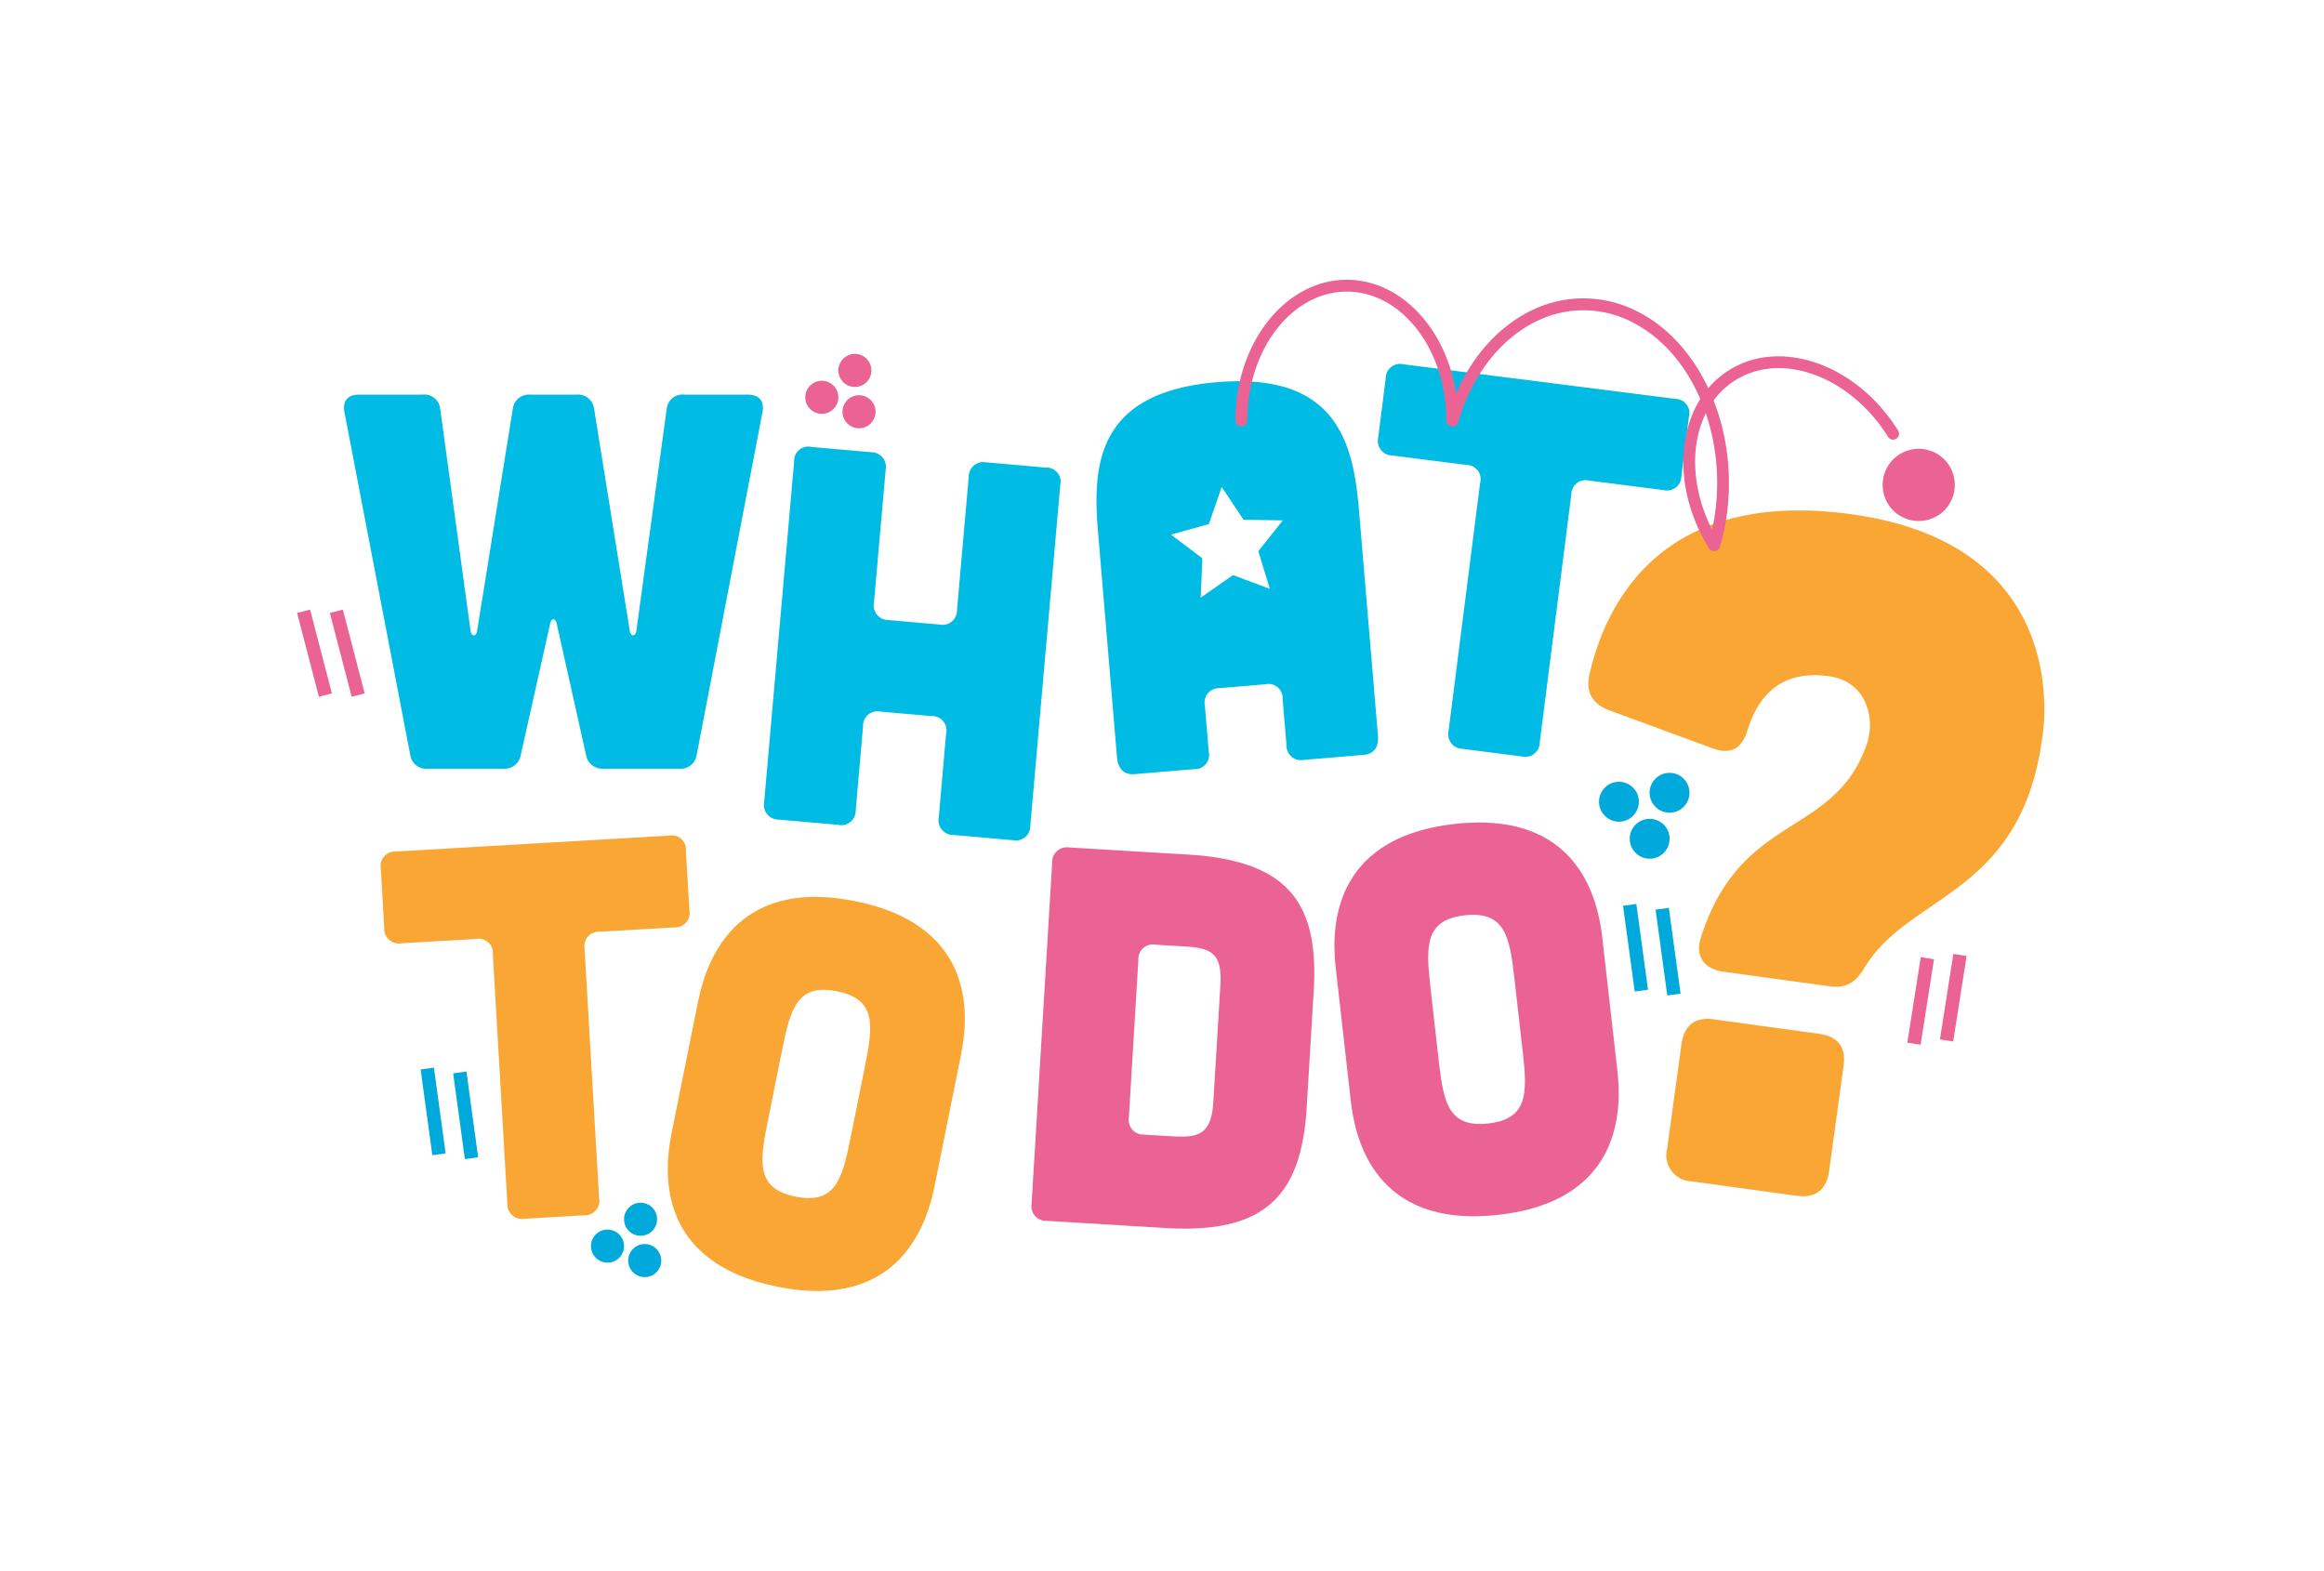 <svg xmlns="http://www.w3.org/2000/svg" xmlns:xlink="http://www.w3.org/1999/xlink" width="346.99" height="234.534" viewBox="0 0 346.99 234.534"><defs><style>.a{fill:#fff;}.b{fill:#faa635;}.c{fill:#00bce4;}.d{fill:#ea6393;}.e{fill:#00a9dc;}.f{filter:url(#a);}</style><filter id="a" x="0" y="0" width="346.99" height="234.534" filterUnits="userSpaceOnUse"><feOffset input="SourceAlpha"/><feGaussianBlur stdDeviation="10" result="b"/><feFlood flood-opacity="0.161"/><feComposite operator="in" in2="b"/><feComposite in="SourceGraphic"/></filter></defs><g transform="translate(-75.726 -94.21)"><g class="f" transform="matrix(1, 0, 0, 1, 75.73, 94.21)"><path class="a" d="M385.264,176.221a37.417,37.417,0,0,0-6.174-6.571,17.129,17.129,0,0,0-11.214-19.234A35.4,35.4,0,0,0,351.11,137.4a27.906,27.906,0,0,0-16.9-.783,32.671,32.671,0,0,0-9.33-6.71,29.114,29.114,0,0,0-24.785-.313,31.653,31.653,0,0,0-4.684,2.6,26.348,26.348,0,0,0-18.591-7.976c-10.134,0-19.287,6.2-24.323,15.815-9.436,1.536-16.313,5.627-20.494,12.195l-8.01-.7a14.58,14.58,0,0,0-6.184.775q-.134-.544-.309-1.07a14.228,14.228,0,0,0-25.337-10.471,14.317,14.317,0,0,0-1.619.934,15.389,15.389,0,0,0-3.141-.318h-9.5a14.742,14.742,0,0,0-8.073,2.346,14.643,14.643,0,0,0-8.045-2.346h-6.861a14.647,14.647,0,0,0-8.048,2.347,14.734,14.734,0,0,0-8.071-2.347h-9.5A13.681,13.681,0,0,0,115.6,157.986l3.062,15.956-12.937,3.374,9.2,35.28,4.583-1.2.312,1.2,6.088-1.588q.222.675.5,1.315a13.555,13.555,0,0,0-2.01,1.8,14.114,14.114,0,0,0-3.574,10.442l.519,8.921A14.127,14.127,0,0,0,126,243.323c.133.118.27.231.407.344l-1.137.155,4.932,36.126,4.69-.641.167,1.224,5.871-.8a13.741,13.741,0,0,0,12.835,8.231c.224,0,.452-.01.679-.02a14.262,14.262,0,0,0,9.73,6.383,14.2,14.2,0,0,0,15.286.211,40.432,40.432,0,0,0,10.024,3.333,42.281,42.281,0,0,0,8.346.877c10.262,0,16.848-4.355,20.786-8.485a28.883,28.883,0,0,0,4.069-5.448,14.3,14.3,0,0,0,8.6,3.425l17.759,1.07q1.724.1,3.361.1c10.244,0,18-3.044,23.094-8.967,4.238,3.8,10.677,7.137,20.228,7.137a45.2,45.2,0,0,0,5.089-.3c8.755-.992,14.766-4.017,18.894-7.622a16.6,16.6,0,0,0,6.957,2.589l15.752,2.165a18.294,18.294,0,0,0,2.5.173c8.047,0,14.413-5.517,15.561-13.87l1.2-8.732,10.605,1.664.192-1.221,4.677.734,5.31-33.855c4.426-5.164,8.3-12.341,9.791-22.974C392.79,203.042,394.421,188.727,385.264,176.221Zm-219.45,113.14c.163.07.33.134.5.2-.1,0-.2-.01-.3-.015C165.945,289.486,165.881,289.422,165.814,289.362Z" transform="translate(-75.73 -94.21)"/></g><g transform="translate(120.084 135.979)"><g transform="translate(192.795 34.447)"><path class="b" d="M525.012,282.125c-2.813-.387-4.268-2.306-3.3-5.182,6-18.663,19.8-14.761,24.72-28.7,1.423-4.1-.131-9.475-5.614-10.229-6.611-.909-10.349,2.3-12.124,7.934-.808,2.755-2.389,3.827-5.125,2.878l-15.548-5.72c-2.456-.91-3.508-2.631-3.019-5.143,2.235-10.01,10.169-28.121,39.141-24.138,31.5,4.329,29.205,29.376,28.484,33.575-3.209,23.346-19.792,23.073-26.459,34.049-1.313,2.255-2.733,3.206-5.264,2.859ZM523.6,289.24c-2.672-.367-4.413.826-4.8,3.639l-2.165,15.751a3.885,3.885,0,0,0,3.639,4.8l15.751,2.165c2.811.387,4.43-.967,4.8-3.639l2.165-15.751q.58-4.219-3.638-4.8Z" transform="translate(-504.886 -213.263)"/></g><g transform="translate(7.006 17.155)"><path class="c" d="M146.961,182.576c-.319-1.676.477-2.634,2.154-2.634h9.5a2.368,2.368,0,0,1,2.634,2.076l4.548,33.27c.159.8.8.8.955,0l5.347-33.27a2.412,2.412,0,0,1,2.634-2.076h6.861a2.414,2.414,0,0,1,2.634,2.076l5.343,33.27c.159.8.8.8.959,0l4.548-33.27a2.364,2.364,0,0,1,2.634-2.076h9.5c1.673,0,2.472.959,2.154,2.634l-9.813,51.143a2.414,2.414,0,0,1-2.635,2.075H185.659a2.463,2.463,0,0,1-2.635-2.075l-4.388-19.627c-.159-.8-.8-.8-.958,0l-4.389,19.627a2.459,2.459,0,0,1-2.631,2.075H159.409a2.411,2.411,0,0,1-2.634-2.075Z" transform="translate(-146.892 -179.942)"/></g><g transform="translate(69.719 24.95)"><path class="c" d="M283.718,195.762a2.183,2.183,0,0,1,2.175,2.594l-1.748,19.872a2.184,2.184,0,0,0,2.175,2.594l7.63.671a2.15,2.15,0,0,0,2.594-2.175l1.748-19.871a2.184,2.184,0,0,1,2.595-2.175l8.9.783a2.116,2.116,0,0,1,2.175,2.595l-4.475,50.868a2.148,2.148,0,0,1-2.595,2.175l-8.9-.783a2.183,2.183,0,0,1-2.175-2.595l1.1-12.559a2.117,2.117,0,0,0-2.175-2.594l-7.63-.671a2.148,2.148,0,0,0-2.594,2.175l-1.1,12.558a2.149,2.149,0,0,1-2.595,2.176l-8.9-.783a2.183,2.183,0,0,1-2.175-2.595l4.475-50.868a2.117,2.117,0,0,1,2.595-2.175Z" transform="translate(-267.732 -194.962)"/></g><g transform="translate(119.358 15.15)"><path class="c" d="M405.4,228.968c.147,1.748-.569,2.77-2.158,2.9l-8.905.749a2.149,2.149,0,0,1-2.586-2.185l-.582-6.917a2.116,2.116,0,0,0-2.587-2.185l-6.836.576a2.149,2.149,0,0,0-2.185,2.587l.582,6.917A2.117,2.117,0,0,1,377.961,234l-8.905.749c-1.511.127-2.466-.754-2.613-2.5l-2.837-33.713c-.843-10.015-.147-20.805,17.74-22.311s20.376,9.016,21.22,19.031Z" transform="translate(-363.382 -176.079)"/></g><g transform="translate(161.384 12.592)"><path class="c" d="M459.614,188.885a2.117,2.117,0,0,0-2.073-2.677L446.459,184.8a2.182,2.182,0,0,1-2.069-2.677l1.129-8.865a2.148,2.148,0,0,1,2.674-2.073l40.524,5.16a2.116,2.116,0,0,1,2.073,2.677l-1.129,8.865a2.148,2.148,0,0,1-2.677,2.073l-11.079-1.411a2.149,2.149,0,0,0-2.677,2.073l-4.716,37.041a2.149,2.149,0,0,1-2.677,2.072L456.97,228.6a2.183,2.183,0,0,1-2.072-2.677Z" transform="translate(-444.361 -171.151)"/></g><g transform="translate(130.475 30.929)"><path class="a" d="M392.381,206.484l3.245,4.9,5.876.1-3.657,4.6,1.717,5.621-5.506-2.056-4.815,3.37.254-5.872-4.693-3.538,5.663-1.573Z" transform="translate(-384.803 -206.484)"/></g><g transform="translate(236.729 25.24)"><circle class="d" cx="5.392" cy="5.392" r="5.392"/></g><g transform="translate(140.105)"><path class="d" d="M435.729,168.775a.886.886,0,0,1-.886-.886c0-10.6-6.664-19.23-14.856-19.23s-14.856,8.626-14.856,19.23a.886.886,0,0,1-1.773,0c0-11.581,7.46-21,16.628-21s16.629,9.421,16.629,21A.886.886,0,0,1,435.729,168.775Z" transform="translate(-403.358 -146.887)"/></g><g transform="translate(206.979 11.436)"><path class="d" d="M564,181.226a.887.887,0,0,1-1.221-.283c-5.606-9-15.824-12.8-22.777-8.467s-8.048,15.177-2.441,24.177a.887.887,0,0,1-1.505.938c-6.123-9.829-4.773-21.771,3.008-26.619s19.1-.8,25.22,9.033A.886.886,0,0,1,564,181.226Z" transform="translate(-532.218 -168.923)"/></g><g transform="translate(171.642 2.783)"><path class="d" d="M504.08,189.972a.887.887,0,0,1-.851-1.134c3.9-13.364-1.383-28.267-11.778-33.223a15.772,15.772,0,0,0-13.427-.178c-5.63,2.521-10.062,8.089-12.161,15.276a.886.886,0,1,1-1.7-.5c2.244-7.687,7.032-13.663,13.138-16.4a17.518,17.518,0,0,1,14.913.2c11.146,5.313,16.851,21.157,12.716,35.319A.886.886,0,0,1,504.08,189.972Z" transform="translate(-464.127 -152.249)"/></g><g transform="translate(4.893 49.249)"><rect class="d" width="2.004" height="12.923" transform="matrix(0.968, -0.252, 0.252, 0.968, 0, 0.506)"/></g><g transform="translate(0 49.249)"><rect class="d" width="2.004" height="12.923" transform="matrix(0.968, -0.252, 0.252, 0.968, 0, 0.506)"/></g><g transform="translate(240.42 101.144)"><rect class="d" width="12.923" height="2.004" transform="translate(0 12.767) rotate(-81.081)"/></g><g transform="translate(245.288 100.658)"><rect class="d" width="12.923" height="2.004" transform="translate(0 12.767) rotate(-81.081)"/></g><g transform="translate(75.875 15.082)"><circle class="d" cx="2.469" cy="2.469" r="2.469"/></g><g transform="translate(81.43 17.242)"><circle class="d" cx="2.469" cy="2.469" r="2.469"/></g><g transform="translate(80.813 11.07)"><circle class="d" cx="2.469" cy="2.469" r="2.469"/></g><g transform="translate(194.383 74.958)"><circle class="e" cx="2.978" cy="2.978" r="2.978"/></g><g transform="translate(198.974 80.489)"><circle class="e" cx="2.978" cy="2.978" r="2.978"/></g><g transform="translate(201.939 73.62)"><circle class="e" cx="2.978" cy="2.978" r="2.978"/></g><g transform="translate(12.488 82.992)"><path class="b" d="M174.189,324.489a2.116,2.116,0,0,0-2.529-2.251l-11.149.649a2.183,2.183,0,0,1-2.529-2.251l-.519-8.921a2.149,2.149,0,0,1,2.251-2.53l40.782-2.375a2.115,2.115,0,0,1,2.526,2.251l.52,8.921a2.147,2.147,0,0,1-2.248,2.529l-11.152.65a2.148,2.148,0,0,0-2.251,2.529l2.171,37.277a2.149,2.149,0,0,1-2.251,2.529l-8.921.52a2.184,2.184,0,0,1-2.529-2.251Z" transform="translate(-157.455 -306.803)"/></g><g transform="translate(109.66 84.758)"><path class="d" d="M368.067,311.277c14.974.9,19.547,7.254,18.76,20.315l-1.051,17.442c-.788,13.064-6.1,18.9-21.07,18l-17.759-1.071a2.183,2.183,0,0,1-2.246-2.534l3.068-50.891a2.209,2.209,0,0,1,2.539-2.327Zm-2.295,42.066c3.823.23,5.774-.29,6.062-5.069l1.057-17.523c.3-4.939-1.587-5.53-5.41-5.761l-4.3-.259a2.149,2.149,0,0,0-2.534,2.246l-1.421,23.573a2.183,2.183,0,0,0,2.246,2.534Z" transform="translate(-344.695 -310.207)"/></g><g transform="translate(154.882 81.04)"><path class="d" d="M474.077,340.093c.593,5.235,1.073,19.392-17.716,21.521s-21.492-11.776-22.085-17.011l-2.246-19.819c-.593-5.232-1.072-19.392,17.72-21.521s21.489,11.78,22.082,17.012Zm-15.406-14.071c-.692-6.107-1.511-9.787-7.376-9.122s-5.843,4.435-5.151,10.542l1.293,11.416c.692,6.1,1.511,9.784,7.379,9.119s5.84-4.435,5.148-10.538Z" transform="translate(-431.832 -303.043)"/></g><g transform="translate(55.343 92.143)"><path class="b" d="M279.876,367.588c-1.04,5.165-4.922,18.788-23.459,15.056s-16.849-17.8-15.809-22.961l3.936-19.553c1.039-5.162,4.922-18.788,23.462-15.055s16.845,17.8,15.806,22.96Zm-10.353-18.115c1.213-6.025,1.561-9.778-4.225-10.944s-6.921,2.431-8.134,8.456L254.9,358.249c-1.212,6.022-1.561,9.775,4.229,10.941s6.918-2.431,8.13-8.453Z" transform="translate(-240.031 -324.436)"/></g><g transform="translate(23.302 118.223)"><rect class="e" width="2.003" height="12.923" transform="translate(0 0.271) rotate(-7.771)"/></g><g transform="translate(18.444 117.64)"><rect class="e" width="2.003" height="12.923" transform="translate(0 0.271) rotate(-7.774)"/></g><g transform="translate(202.83 93.785)"><rect class="e" width="2.003" height="12.923" transform="translate(0 0.271) rotate(-7.774)"/></g><g transform="translate(197.972 93.202)"><rect class="e" width="2.003" height="12.923" transform="translate(0 0.271) rotate(-7.771)"/></g><g transform="translate(43.878 141.818)"><circle class="e" cx="2.469" cy="2.469" r="2.469"/></g><g transform="translate(49.434 143.978)"><circle class="e" cx="2.469" cy="2.469" r="2.469" transform="translate(0 0)"/></g><g transform="translate(48.816 137.806)"><circle class="e" cx="2.469" cy="2.469" r="2.469"/></g></g></g></svg>